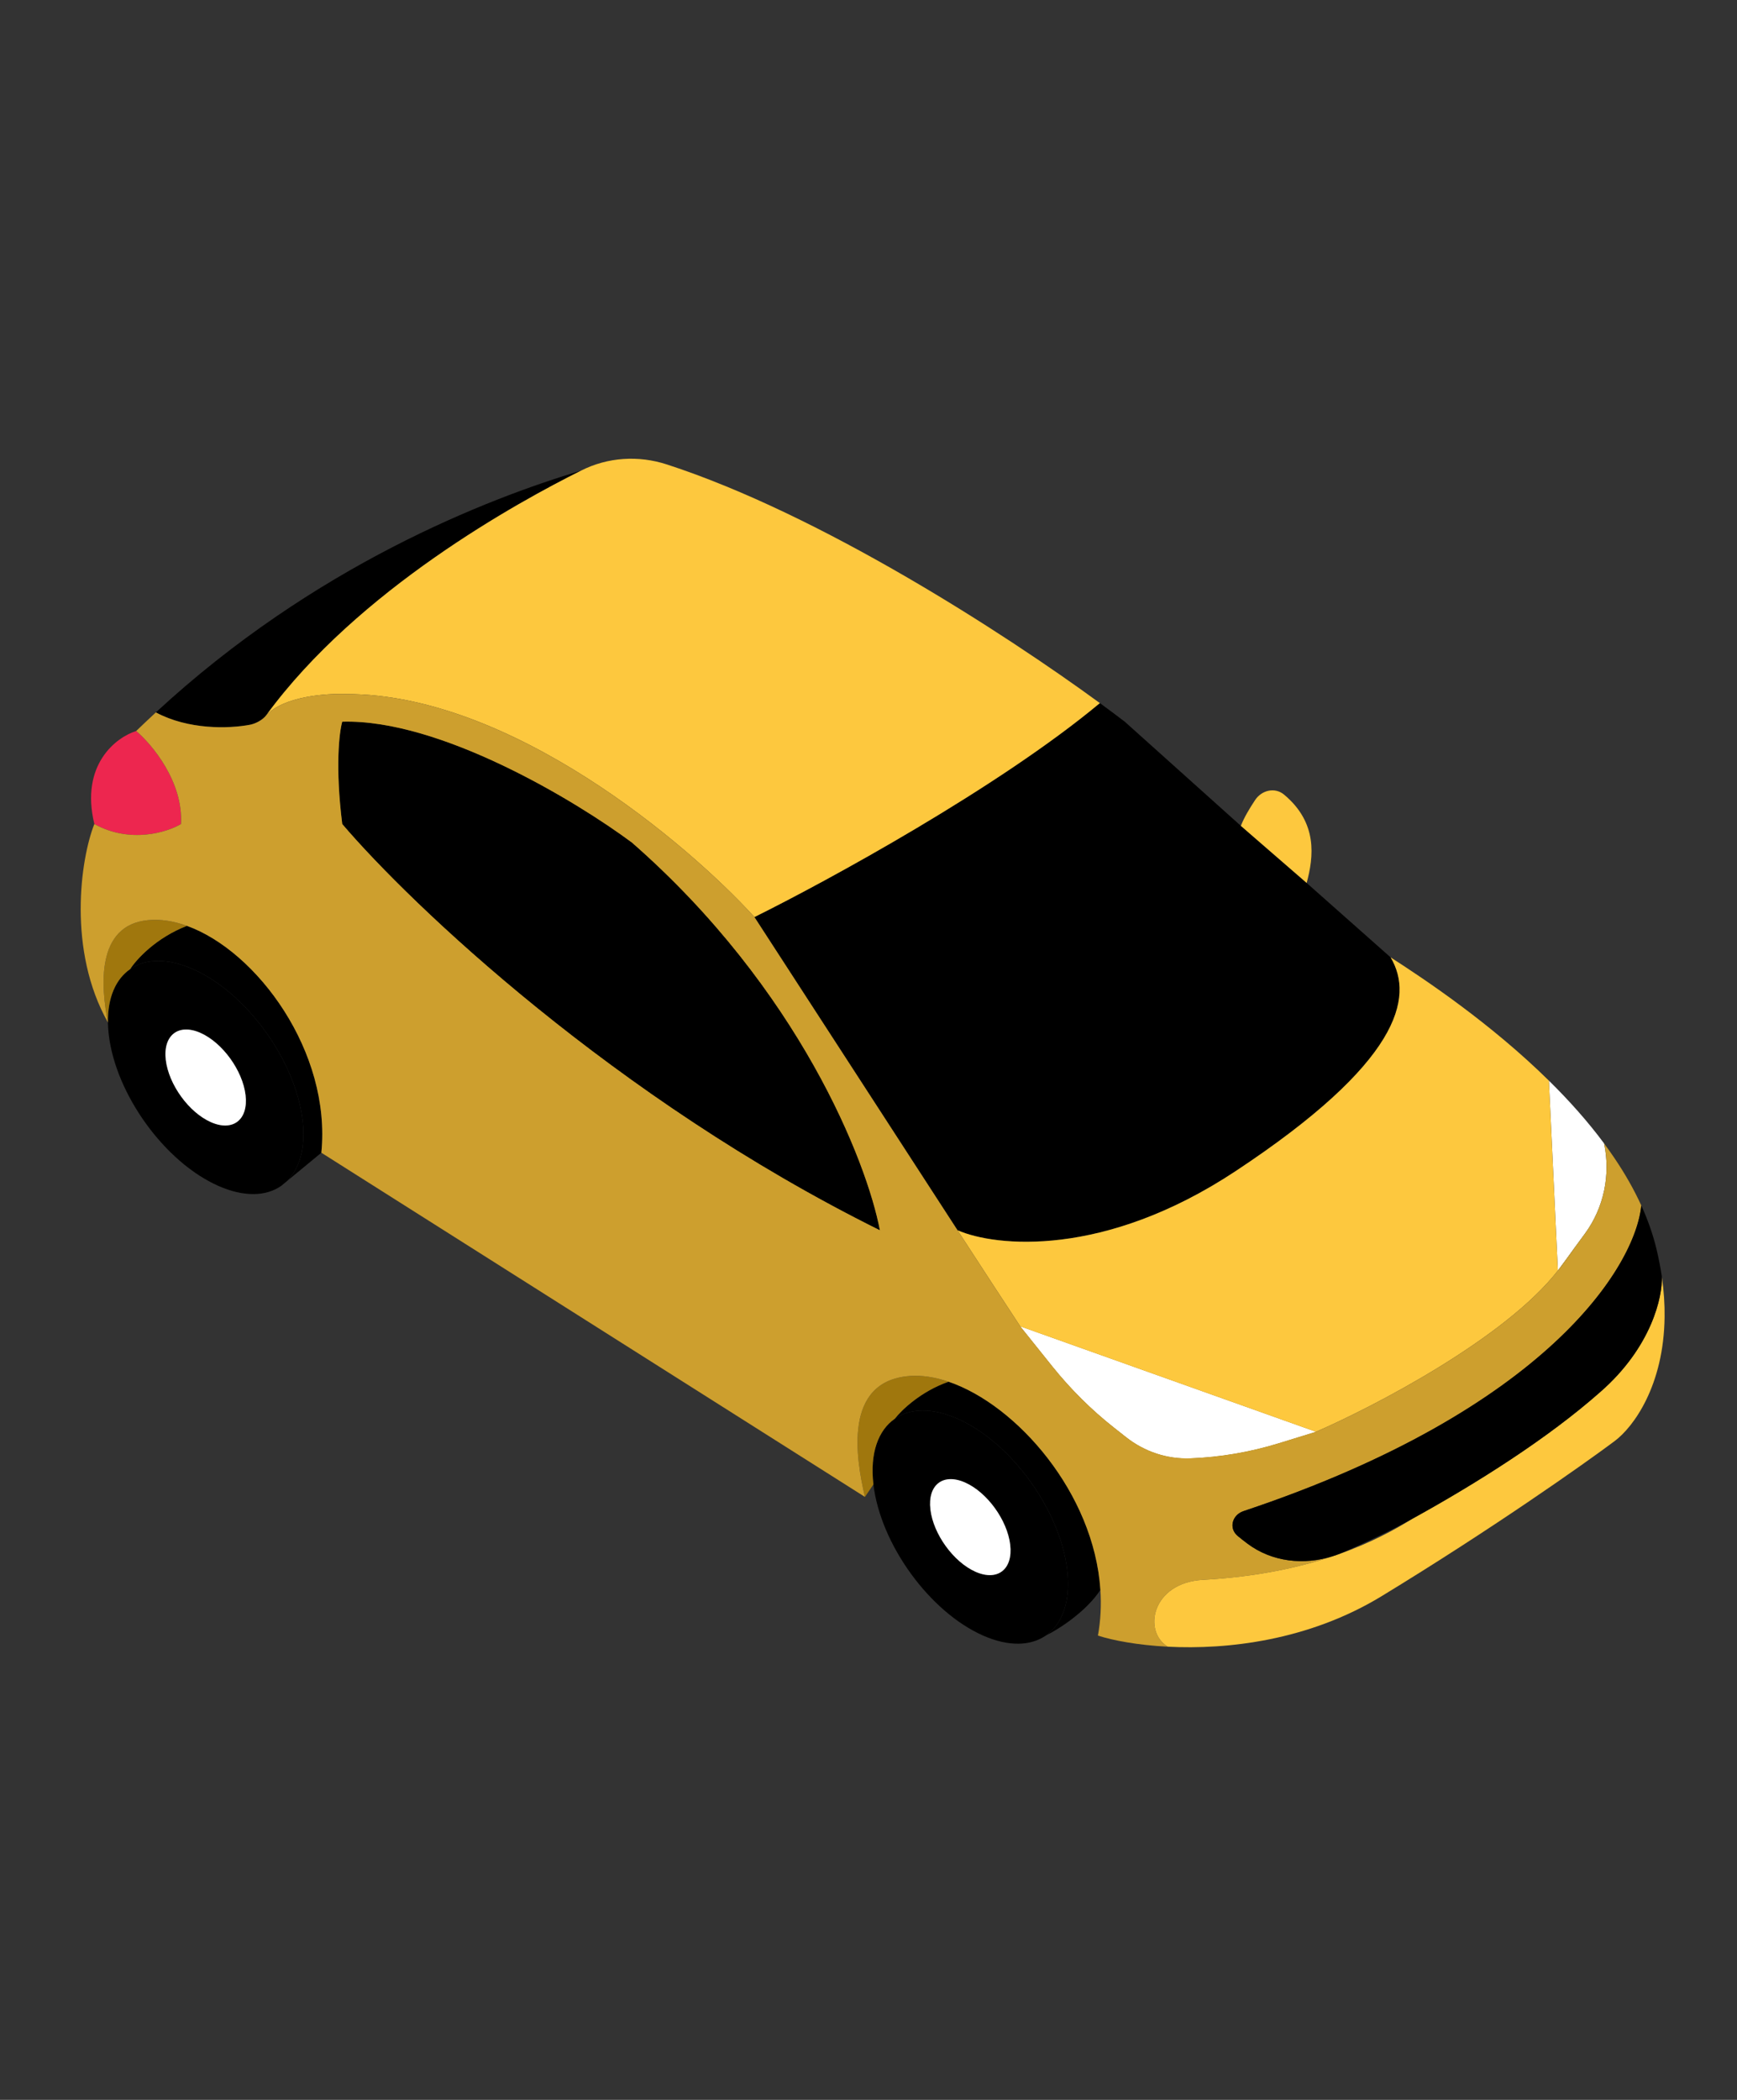 <svg width="48" height="58" viewBox="0 0 48 58" fill="none" xmlns="http://www.w3.org/2000/svg">
<rect x="0" y="0" width="48" height="58" fill="#333333" stroke="none"/>
<path fill-rule="evenodd" clip-rule="evenodd" d="M17.464 23.274C22.086 27.317 23.957 32.096 24.314 33.98C16.985 30.349 11.356 24.987 9.458 22.76C9.26 21.184 9.375 20.22 9.458 19.934C12.165 19.856 15.923 22.128 17.464 23.274ZM28.194 36.635L36.365 39.547L35.326 39.867C34.536 40.109 33.72 40.248 32.897 40.28C32.257 40.305 31.628 40.098 31.117 39.694L30.782 39.43C30.159 38.939 29.591 38.375 29.088 37.75L28.194 36.635Z" fill="#FDC83E"/>
<path fill-rule="evenodd" clip-rule="evenodd" d="M27.168 45.176C25.689 44.524 24.332 42.655 24.136 41.001C24.034 40.136 24.27 39.501 24.729 39.185C24.781 39.149 24.835 39.118 24.893 39.09C25.299 38.896 25.841 38.912 26.459 39.185C27.937 39.836 29.295 41.705 29.49 43.359C29.593 44.224 29.357 44.86 28.898 45.176C28.479 45.464 27.873 45.486 27.168 45.176ZM26.667 40.947C26.059 40.679 25.63 41.013 25.711 41.695C25.792 42.376 26.351 43.145 26.959 43.414C27.568 43.682 27.996 43.347 27.916 42.666C27.835 41.984 27.276 41.215 26.667 40.947Z" fill="black"/>
<path fill-rule="evenodd" clip-rule="evenodd" d="M6.038 32.757C4.559 32.105 3.202 30.236 3.006 28.582C2.904 27.717 3.14 27.082 3.599 26.766C3.651 26.73 3.706 26.699 3.763 26.671C4.169 26.477 4.711 26.494 5.329 26.766C6.808 27.417 8.165 29.286 8.361 30.941C8.45 31.697 8.281 32.278 7.93 32.623L7.768 32.757C7.349 33.045 6.743 33.067 6.038 32.757ZM5.538 28.528C4.929 28.26 4.501 28.595 4.581 29.276C4.662 29.957 5.221 30.727 5.829 30.995C6.438 31.263 6.866 30.928 6.786 30.247C6.705 29.566 6.146 28.796 5.538 28.528Z" fill="black"/>
<path d="M24.314 33.98C23.957 32.096 22.086 27.317 17.464 23.274C15.923 22.128 12.165 19.856 9.458 19.934C9.375 20.22 9.26 21.184 9.458 22.76C11.356 24.987 16.985 30.349 24.314 33.98Z" fill="black"/>
<path d="M26.46 33.98L20.848 25.33C22.865 24.331 27.598 21.75 30.394 19.42C30.645 19.604 30.876 19.776 31.082 19.934L34.29 22.811L36.108 24.388L38.428 26.443C39.088 27.557 38.676 29.355 34.136 32.353C30.505 34.751 27.506 34.437 26.46 33.98Z" fill="black"/>
<path d="M16.061 12.997C14.33 13.858 9.893 16.286 7.359 19.753C7.312 19.818 7.147 19.956 6.959 20.006C6.944 20.011 6.929 20.014 6.914 20.017C6.314 20.131 5.204 20.157 4.307 19.677C8.681 15.631 13.447 13.78 16.061 12.997Z" fill="black"/>
<path d="M2.607 22.76C2.211 21.116 3.213 20.362 3.763 20.191C4.203 20.562 5.067 21.596 5.001 22.76C4.616 22.989 3.598 23.308 2.607 22.76Z" fill="#ED264F"/>
<path d="M34.684 22.097C34.868 21.821 35.233 21.738 35.484 21.948C36.417 22.726 36.303 23.663 36.108 24.388L34.29 22.811C34.377 22.583 34.533 22.324 34.684 22.097Z" fill="#FDC83E"/>
<path d="M36.365 39.547L28.194 36.635L29.088 37.75C29.591 38.375 30.159 38.939 30.782 39.43L31.117 39.694C31.628 40.098 32.257 40.305 32.897 40.28C33.72 40.248 34.536 40.109 35.326 39.867L36.365 39.547Z" fill="white"/>
<path d="M29.49 43.359C29.295 41.705 27.937 39.836 26.459 39.185C25.841 38.912 25.299 38.896 24.893 39.09C24.835 39.118 24.781 39.149 24.729 39.185C24.905 38.955 25.449 38.429 26.213 38.164C28.102 38.807 30.233 41.246 30.408 43.915C30.001 44.532 29.232 45.012 28.898 45.176C29.357 44.86 29.593 44.224 29.49 43.359Z" fill="black"/>
<path d="M25.711 41.695C25.63 41.013 26.059 40.679 26.667 40.947C27.276 41.215 27.835 41.984 27.916 42.666C27.996 43.347 27.568 43.682 26.959 43.414C26.351 43.145 25.792 42.376 25.711 41.695Z" fill="white"/>
<path d="M4.581 29.276C4.501 28.595 4.929 28.26 5.538 28.528C6.146 28.796 6.705 29.566 6.786 30.247C6.866 30.928 6.438 31.263 5.829 30.995C5.221 30.727 4.662 29.957 4.581 29.276Z" fill="white"/>
<path d="M8.361 30.941C8.165 29.286 6.808 27.417 5.329 26.766C4.711 26.494 4.169 26.477 3.763 26.671C3.706 26.699 3.651 26.73 3.599 26.766C3.764 26.506 4.308 25.904 5.166 25.573C7.103 26.27 9.158 29.056 8.88 31.839L7.93 32.623C8.281 32.278 8.45 31.697 8.361 30.941Z" fill="black"/>
<path d="M43.05 35.094L42.802 29.848C43.349 30.386 43.871 30.967 44.327 31.582C44.511 32.451 44.319 33.36 43.803 34.066L43.524 34.446L43.05 35.094Z" fill="white"/>
<path d="M2.983 28.242C2.791 27.271 2.64 25.552 4.093 25.415C4.435 25.383 4.799 25.44 5.166 25.573C4.308 25.904 3.764 26.506 3.599 26.766C3.202 27.039 2.972 27.55 2.983 28.242Z" fill="#A0770D"/>
<path d="M23.902 41.346C23.654 40.289 23.291 38.143 25.14 38.006C25.477 37.981 25.84 38.038 26.213 38.164C25.449 38.429 24.905 38.955 24.729 39.185C24.27 39.501 24.034 40.136 24.136 41.001L23.902 41.346Z" fill="#A0770D"/>
<path fill-rule="evenodd" clip-rule="evenodd" d="M43.524 34.446C43.388 34.662 43.231 34.879 43.05 35.094C41.594 36.963 37.987 38.842 36.365 39.547L28.194 36.635C27.88 36.158 27.095 34.959 26.46 33.98C27.506 34.437 30.505 34.751 34.136 32.353C38.676 29.355 39.088 27.557 38.428 26.443C39.37 27.049 41.191 28.262 42.802 29.848L43.05 35.094L43.524 34.446Z" fill="#FDC83E"/>
<path fill-rule="evenodd" clip-rule="evenodd" d="M17.464 23.274C22.086 27.317 23.957 32.096 24.314 33.98C16.985 30.349 11.356 24.987 9.458 22.76C9.26 21.184 9.375 20.22 9.458 19.934C12.165 19.856 15.923 22.128 17.464 23.274Z" fill="black"/>
<path d="M16.061 12.997C16.797 12.625 17.646 12.574 18.427 12.828C22.663 14.203 27.722 17.468 30.394 19.42C27.598 21.75 22.865 24.331 20.848 25.33C18.976 23.277 14.101 19.17 9.579 19.17C9.005 19.146 7.841 19.237 7.359 19.753C9.893 16.286 14.33 13.858 16.061 12.997Z" fill="#FDC83E"/>
<path fill-rule="evenodd" clip-rule="evenodd" d="M2.983 28.242C1.861 26.255 2.222 23.731 2.607 22.76C3.598 23.308 4.616 22.989 5.001 22.76C5.067 21.596 4.203 20.562 3.763 20.191C3.944 20.016 4.126 19.845 4.307 19.677C5.204 20.157 6.314 20.131 6.914 20.017C6.929 20.014 6.944 20.011 6.959 20.006C7.1 19.968 7.272 19.873 7.359 19.753C7.841 19.237 9.005 19.146 9.579 19.17C14.101 19.17 18.976 23.277 20.848 25.33L26.46 33.98C27.095 34.959 27.88 36.158 28.194 36.635L29.088 37.75C29.591 38.375 30.159 38.939 30.782 39.43L31.117 39.694C31.628 40.098 32.257 40.305 32.897 40.28C33.72 40.248 34.536 40.109 35.326 39.867L36.365 39.547C37.987 38.842 41.594 36.963 43.05 35.094C43.231 34.879 43.388 34.662 43.524 34.446L43.803 34.066C44.319 33.36 44.511 32.451 44.327 31.582C44.427 31.718 44.525 31.855 44.618 31.994C44.902 32.414 45.151 32.849 45.355 33.295C45.196 34.966 42.76 38.937 34.363 41.738C34.049 41.843 33.946 42.212 34.204 42.426C34.283 42.491 34.371 42.56 34.47 42.635C35.154 43.147 36.033 43.236 36.833 42.982C35.902 43.295 34.722 43.554 33.24 43.636C31.829 43.714 31.572 45.062 32.271 45.483C31.436 45.44 30.756 45.31 30.34 45.176C30.416 44.754 30.436 44.332 30.408 43.915C30.233 41.246 28.102 38.807 26.213 38.164C25.84 38.038 25.477 37.981 25.14 38.006C23.291 38.143 23.654 40.289 23.902 41.346L8.88 31.839C9.158 29.056 7.103 26.27 5.166 25.573C4.799 25.44 4.435 25.383 4.093 25.415C2.64 25.552 2.791 27.271 2.983 28.242ZM17.464 23.274C22.086 27.317 23.957 32.096 24.314 33.98C16.985 30.349 11.356 24.987 9.458 22.76C9.26 21.184 9.375 20.22 9.458 19.934C12.165 19.856 15.923 22.128 17.464 23.274Z" fill="#CD9F2E"/>
<path d="M44.618 39.804C43.738 40.461 41.218 42.237 38.18 44.087C36.165 45.314 33.917 45.568 32.271 45.483C31.572 45.062 31.829 43.714 33.24 43.636C34.722 43.554 35.902 43.295 36.833 42.982C36.878 42.968 36.922 42.953 36.965 42.937C37.895 42.612 38.566 42.237 39.036 41.945C40.827 40.957 42.782 39.721 44.223 38.446C45.645 37.206 45.948 35.802 45.922 35.255C45.98 35.655 46.004 36.029 45.999 36.378C45.977 38.261 45.148 39.408 44.618 39.804Z" fill="#FDC83E"/>
<path d="M34.47 42.635C34.371 42.56 34.283 42.491 34.204 42.426C33.946 42.212 34.049 41.843 34.363 41.738C42.76 38.937 45.196 34.966 45.355 33.295C45.533 33.686 45.675 34.087 45.774 34.494C45.837 34.757 45.886 35.011 45.922 35.255C45.948 35.802 45.645 37.206 44.223 38.446C42.782 39.721 40.827 40.957 39.036 41.945C38.375 42.31 37.725 42.611 37.132 42.87C37.077 42.894 37.022 42.916 36.965 42.937C36.922 42.952 36.878 42.967 36.833 42.982C36.033 43.236 35.154 43.147 34.47 42.635Z" fill="black"/>
</svg>
